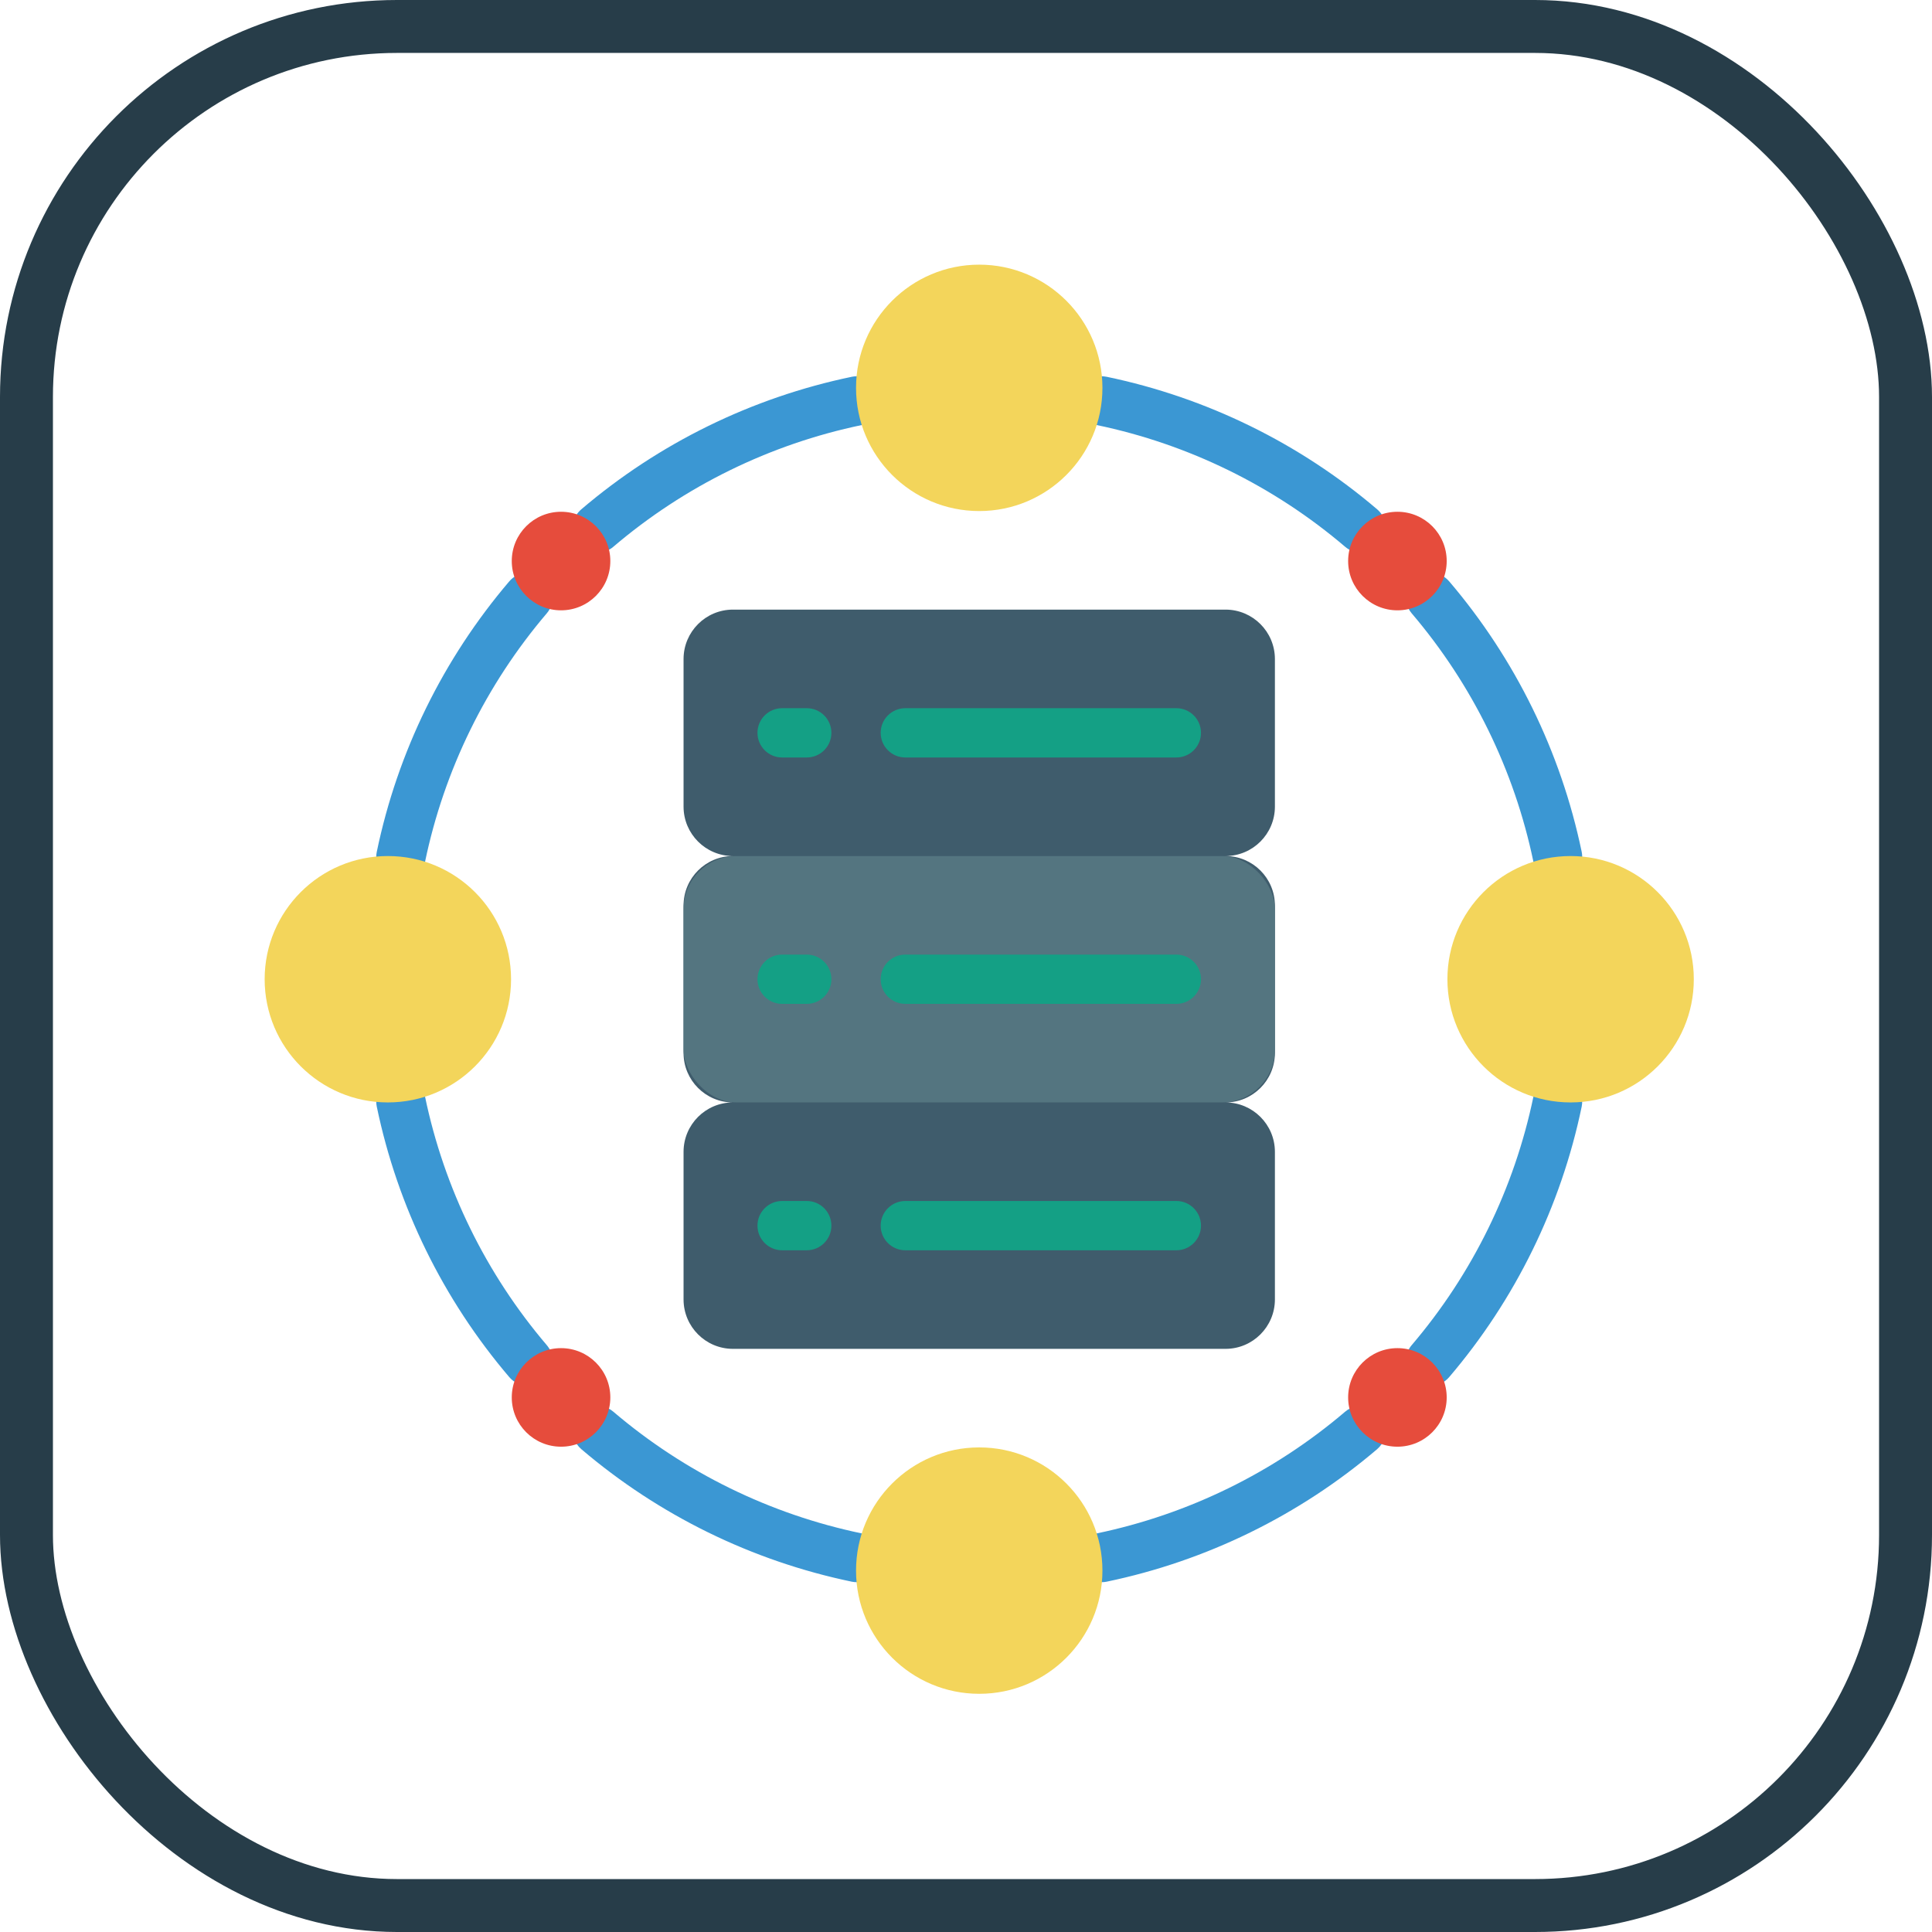 <?xml version="1.0" encoding="UTF-8"?>
<svg width="73px" height="73px" viewBox="0 0 73 73" version="1.1" xmlns="http://www.w3.org/2000/svg" xmlns:xlink="http://www.w3.org/1999/xlink">
    <!-- Generator: Sketch 51.3 (57544) - http://www.bohemiancoding.com/sketch -->
    <title>databases-and-servers/databases/serializability</title>
    <desc>Created with Sketch.</desc>
    <defs>
        <rect id="path-1" x="0" y="0" width="69" height="69" rx="14"></rect>
    </defs>
    <g id="databases-and-servers/databases/serializability" stroke="none" stroke-width="1" fill="none" fill-rule="evenodd">
        <g id="container" transform="translate(2, 2)">
            <mask id="mask-2" fill="white">
                <use xlink:href="#path-1"></use>
            </mask>
            <rect stroke="#273D49" stroke-width="2" x="-1" y="-1" width="71" height="71" rx="14"></rect>
        </g>
        <g id="server-(2)" transform="translate(10, 10)" fill-rule="nonzero">
            <path d="M36.31,22.345 C37.337,22.348 38.169,23.18 38.172,24.207 L38.172,29.793 C38.169,30.82 37.337,31.652 36.31,31.655 C37.337,31.658 38.169,32.49 38.172,33.517 L38.172,39.103 C38.169,40.131 37.337,40.963 36.31,40.966 L17.69,40.966 C16.663,40.963 15.831,40.131 15.828,39.103 L15.828,33.517 C15.831,32.49 16.663,31.658 17.69,31.655 C16.663,31.652 15.831,30.82 15.828,29.793 L15.828,24.207 C15.831,23.18 16.663,22.348 17.69,22.345 C16.663,22.342 15.831,21.51 15.828,20.483 L15.828,14.897 C15.831,13.869 16.663,13.037 17.69,13.034 L36.31,13.034 C37.337,13.037 38.169,13.869 38.172,14.897 L38.172,20.483 C38.169,21.51 37.337,22.342 36.31,22.345 Z" id="Shape" fill="#3F5C6C"></path>
            <rect id="Rectangle-path" fill="#547580" x="15.828" y="22.345" width="22.345" height="9.31" rx="2"></rect>
            <path d="M20.483,37.241 L19.552,37.241 C19.038,37.241 18.621,36.825 18.621,36.31 C18.621,35.796 19.038,35.379 19.552,35.379 L20.483,35.379 C20.997,35.379 21.414,35.796 21.414,36.31 C21.414,36.825 20.997,37.241 20.483,37.241 Z" id="Shape" fill="#14A085"></path>
            <path d="M34.448,37.241 L24.207,37.241 C23.693,37.241 23.276,36.825 23.276,36.31 C23.276,35.796 23.693,35.379 24.207,35.379 L34.448,35.379 C34.962,35.379 35.379,35.796 35.379,36.31 C35.379,36.825 34.962,37.241 34.448,37.241 Z" id="Shape" fill="#14A085"></path>
            <path d="M20.483,27.931 L19.552,27.931 C19.038,27.931 18.621,27.514 18.621,27 C18.621,26.486 19.038,26.069 19.552,26.069 L20.483,26.069 C20.997,26.069 21.414,26.486 21.414,27 C21.414,27.514 20.997,27.931 20.483,27.931 Z" id="Shape" fill="#14A085"></path>
            <path d="M34.448,27.931 L24.207,27.931 C23.693,27.931 23.276,27.514 23.276,27 C23.276,26.486 23.693,26.069 24.207,26.069 L34.448,26.069 C34.962,26.069 35.379,26.486 35.379,27 C35.379,27.514 34.962,27.931 34.448,27.931 Z" id="Shape" fill="#14A085"></path>
            <path d="M20.483,18.621 L19.552,18.621 C19.038,18.621 18.621,18.204 18.621,17.69 C18.621,17.175 19.038,16.759 19.552,16.759 L20.483,16.759 C20.997,16.759 21.414,17.175 21.414,17.69 C21.414,18.204 20.997,18.621 20.483,18.621 Z" id="Shape" fill="#14A085"></path>
            <path d="M34.448,18.621 L24.207,18.621 C23.693,18.621 23.276,18.204 23.276,17.69 C23.276,17.175 23.693,16.759 24.207,16.759 L34.448,16.759 C34.962,16.759 35.379,17.175 35.379,17.69 C35.379,18.204 34.962,18.621 34.448,18.621 Z" id="Shape" fill="#14A085"></path>
            <g id="Group" transform="translate(3.724, 3.724)" fill="#3B97D3">
                <path d="M45.126,19.58 C44.686,19.579 44.306,19.27 44.216,18.839 C43.494,15.373 41.912,12.144 39.616,9.45 C39.399,9.197 39.334,8.848 39.445,8.535 C39.556,8.221 39.826,7.99 40.153,7.929 C40.48,7.869 40.814,7.987 41.031,8.24 C43.531,11.172 45.253,14.686 46.039,18.458 C46.09,18.7 46.042,18.952 45.907,19.159 C45.771,19.365 45.559,19.509 45.318,19.56 C45.255,19.573 45.191,19.58 45.126,19.58 Z" id="Shape"></path>
                <path d="M40.323,38.638 C39.96,38.638 39.63,38.426 39.478,38.096 C39.326,37.766 39.38,37.378 39.616,37.102 C41.913,34.408 43.495,31.179 44.216,27.713 C44.284,27.388 44.521,27.123 44.837,27.019 C45.153,26.915 45.5,26.987 45.748,27.209 C45.996,27.43 46.107,27.768 46.039,28.093 C45.254,31.866 43.531,35.38 41.031,38.312 C40.854,38.519 40.595,38.638 40.323,38.638 Z" id="Shape"></path>
                <path d="M1.425,19.58 C1.361,19.58 1.297,19.573 1.234,19.56 C0.993,19.51 0.781,19.365 0.645,19.159 C0.51,18.952 0.462,18.7 0.513,18.459 C1.298,14.686 3.021,11.172 5.521,8.24 C5.855,7.849 6.443,7.803 6.834,8.137 C7.225,8.471 7.27,9.059 6.936,9.45 C4.64,12.144 3.058,15.373 2.336,18.839 C2.246,19.27 1.866,19.579 1.425,19.58 Z" id="Shape"></path>
                <path d="M6.229,38.638 C5.956,38.638 5.698,38.519 5.521,38.312 C3.021,35.38 1.298,31.866 0.513,28.093 C0.408,27.59 0.731,27.097 1.234,26.992 C1.738,26.887 2.231,27.21 2.336,27.713 C3.058,31.179 4.64,34.408 6.936,37.102 C7.172,37.378 7.226,37.766 7.074,38.096 C6.922,38.427 6.592,38.638 6.229,38.638 Z" id="Shape"></path>
                <path d="M37.707,7.16 C37.485,7.16 37.271,7.081 37.102,6.936 C34.408,4.64 31.18,3.058 27.714,2.336 C27.388,2.268 27.123,2.032 27.019,1.716 C26.915,1.4 26.988,1.052 27.209,0.804 C27.431,0.556 27.768,0.445 28.094,0.513 C31.866,1.299 35.38,3.021 38.312,5.521 C38.608,5.774 38.715,6.185 38.58,6.551 C38.445,6.917 38.097,7.16 37.707,7.16 Z" id="Shape"></path>
                <path d="M8.845,7.16 C8.455,7.16 8.107,6.917 7.972,6.551 C7.837,6.185 7.944,5.774 8.24,5.521 C11.172,3.021 14.686,1.298 18.458,0.513 C18.962,0.408 19.455,0.731 19.56,1.234 C19.665,1.738 19.342,2.231 18.838,2.336 C15.373,3.058 12.144,4.64 9.45,6.936 C9.282,7.081 9.067,7.16 8.845,7.16 Z" id="Shape"></path>
                <path d="M18.649,46.058 C18.585,46.058 18.521,46.052 18.458,46.039 C14.686,45.253 11.172,43.531 8.24,41.031 C7.987,40.814 7.869,40.48 7.929,40.153 C7.99,39.826 8.221,39.556 8.535,39.445 C8.848,39.334 9.197,39.399 9.45,39.616 C12.144,41.912 15.373,43.494 18.839,44.216 C19.306,44.313 19.624,44.748 19.575,45.222 C19.526,45.697 19.127,46.058 18.649,46.058 L18.649,46.058 Z" id="Shape"></path>
                <path d="M27.902,46.058 C27.425,46.058 27.026,45.697 26.977,45.222 C26.928,44.748 27.246,44.313 27.713,44.216 C31.179,43.494 34.408,41.912 37.102,39.616 C37.355,39.399 37.703,39.334 38.017,39.445 C38.331,39.556 38.561,39.826 38.622,40.153 C38.683,40.48 38.565,40.814 38.312,41.031 C35.38,43.531 31.866,45.253 28.093,46.039 C28.031,46.052 27.967,46.058 27.902,46.058 Z" id="Shape"></path>
            </g>
            <circle id="Oval" fill="#E64C3C" cx="42.801" cy="11.199" r="1.862"></circle>
            <circle id="Oval" fill="#E64C3C" cx="42.801" cy="42.801" r="1.862"></circle>
            <circle id="Oval" fill="#E64C3C" cx="11.199" cy="42.801" r="1.862"></circle>
            <circle id="Oval" fill="#E64C3C" cx="11.199" cy="11.199" r="1.862"></circle>
            <circle id="Oval" fill="#F3D55B" cx="4.655" cy="27" r="4.655"></circle>
            <circle id="Oval" fill="#F3D55B" cx="27" cy="49.345" r="4.655"></circle>
            <circle id="Oval" fill="#F3D55B" cx="49.345" cy="27" r="4.655"></circle>
            <circle id="Oval" fill="#F3D55B" cx="27" cy="4.655" r="4.655"></circle>
        </g>
    </g>
</svg>